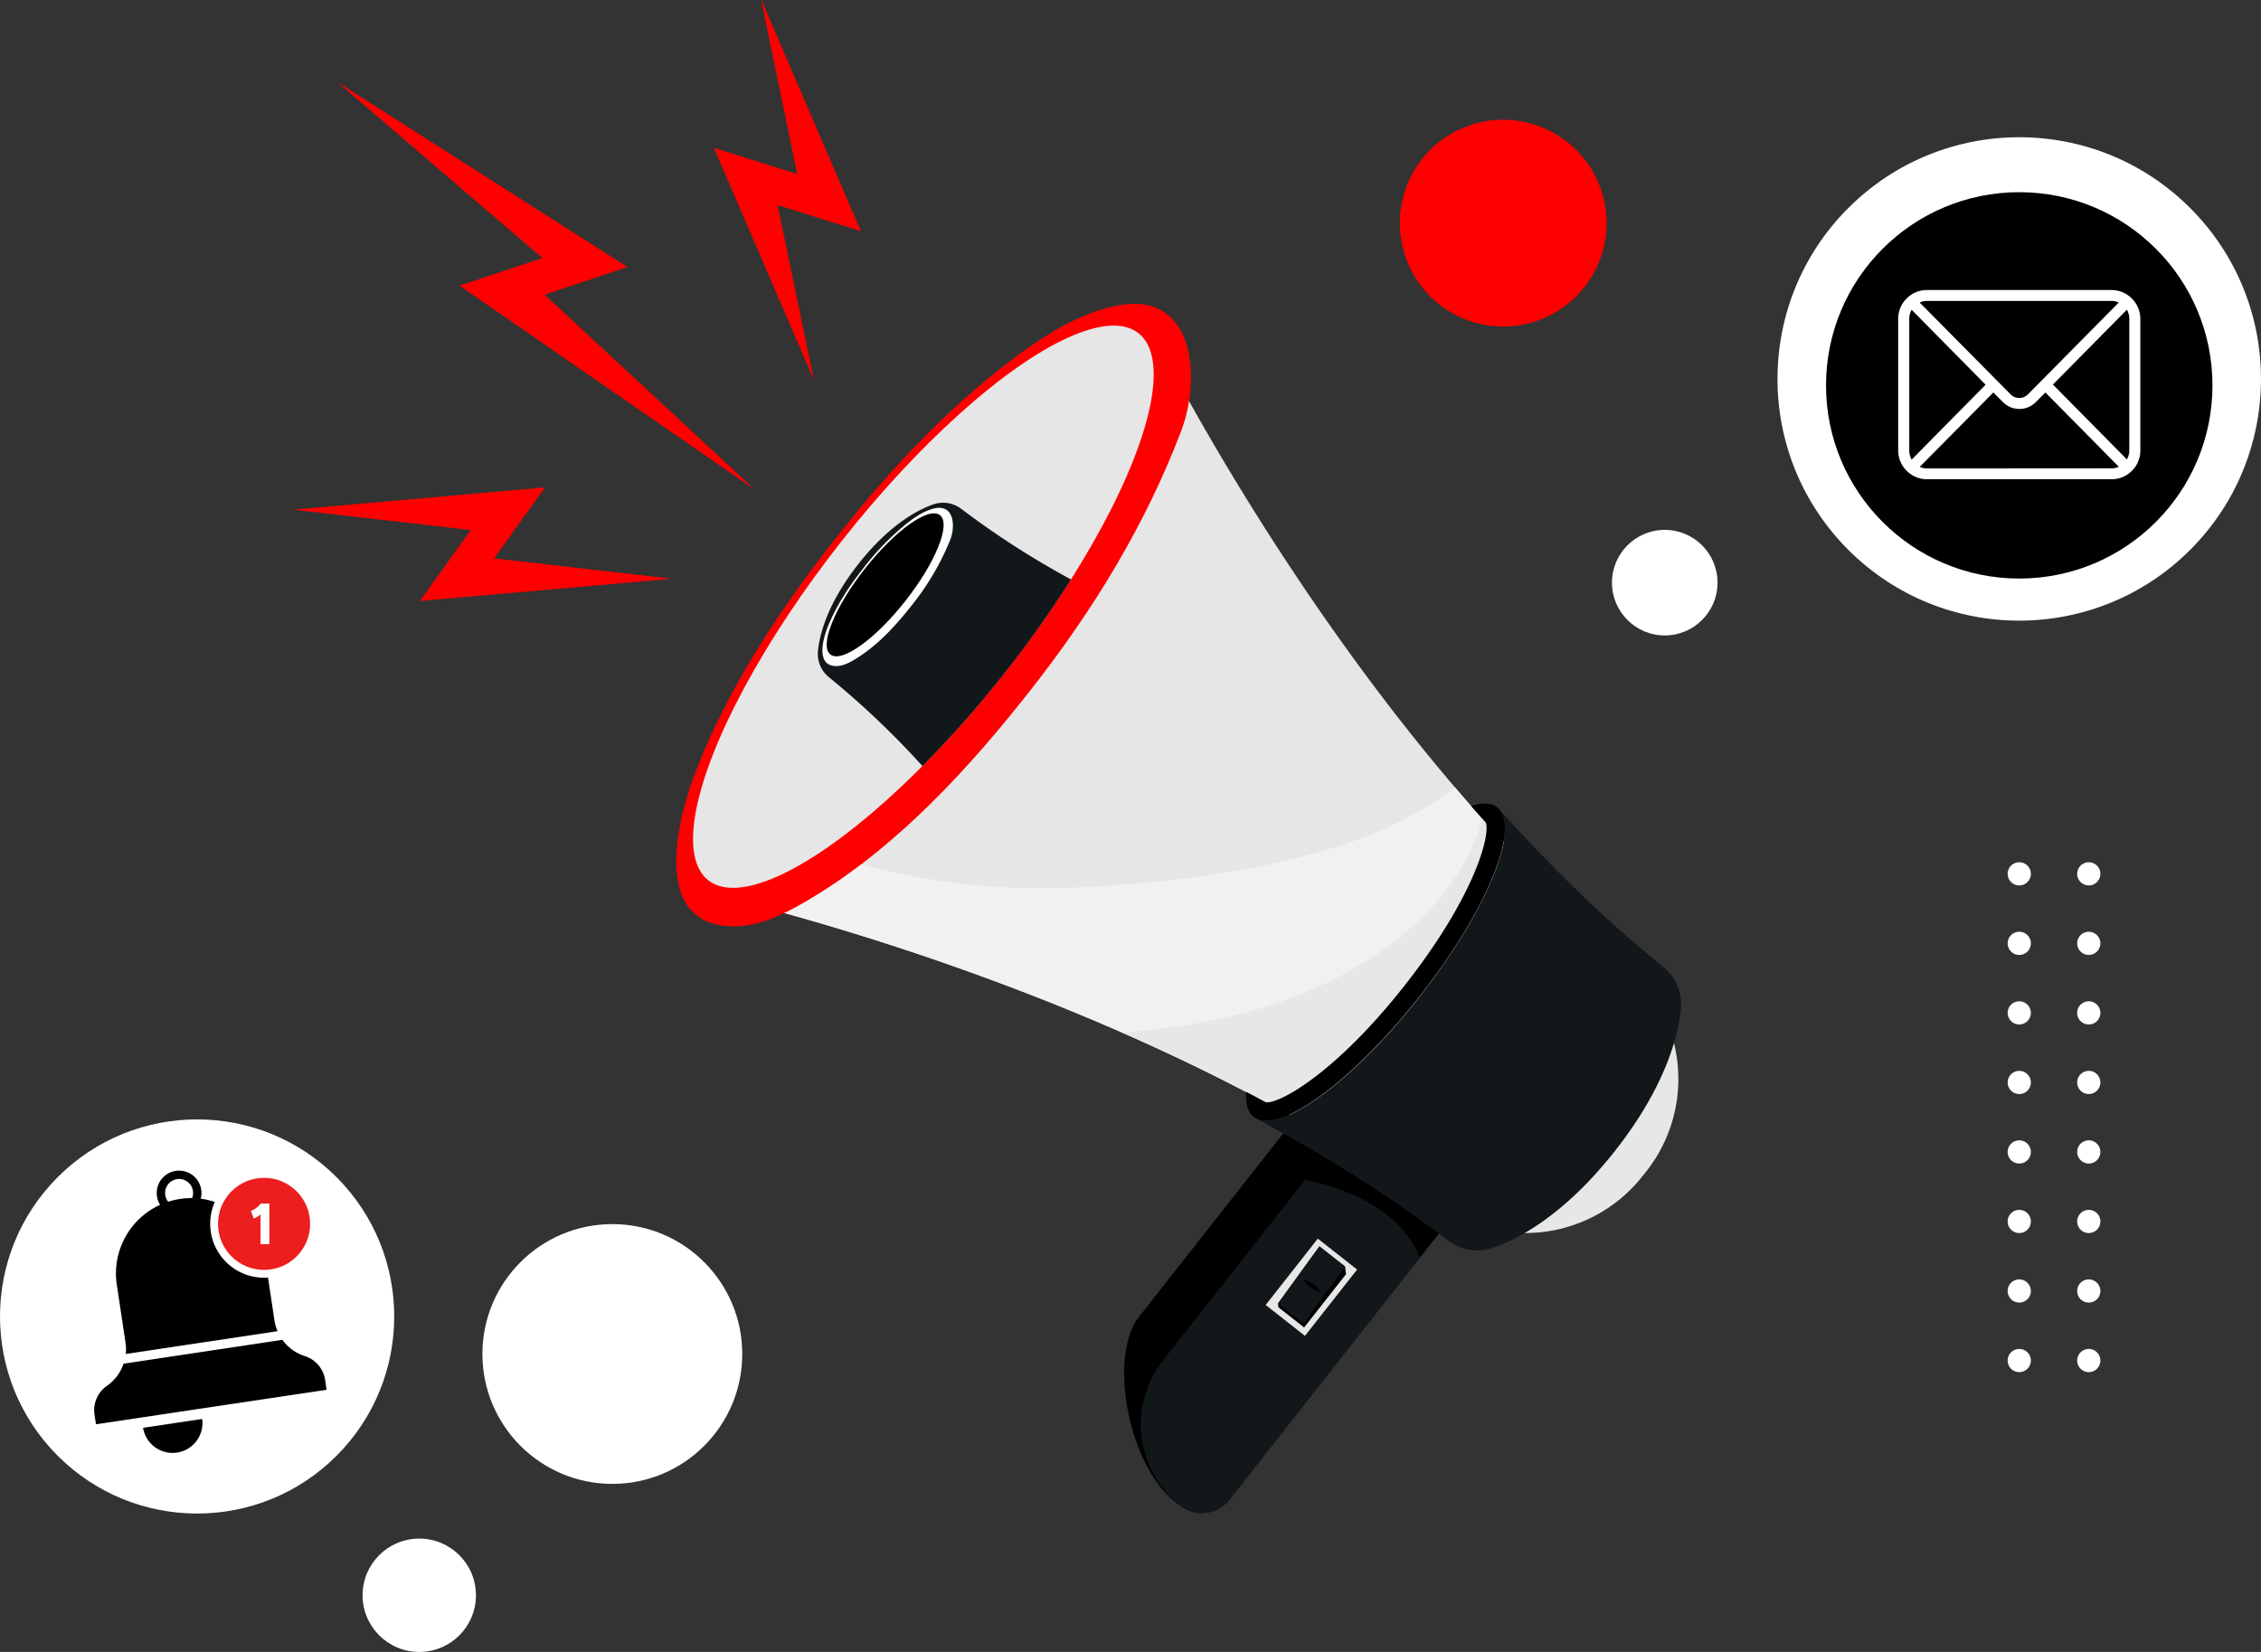 <svg xmlns="http://www.w3.org/2000/svg" viewBox="0 0 940.13 687.03"><rect x="0" y="0" width="940.13" height="687.03" fill="#333333" stroke="none"/><defs><style>.cls-1{fill:#fff;}.cls-2{fill:red;}.cls-3{fill:#000001;}.cls-4{fill:#12171a;}.cls-5{fill:#e7e7e7;}.cls-6{fill:#e6e6e6;}.cls-7{fill:#f1f1f1;}.cls-8{fill:#ff2667;}.cls-9{fill:#ed1e1e;}</style></defs><g id="Capa_2" data-name="Capa 2"><g id="OBJECTS"><circle class="cls-1" cx="839.61" cy="157.6" r="100.52" transform="translate(134.47 639.85) rotate(-45)"/><circle class="cls-2" cx="625.04" cy="92.81" r="43" transform="translate(300.1 634.75) rotate(-67.5)"/><circle class="cls-1" cx="692.21" cy="242.32" r="21.95"/><circle class="cls-1" cx="81.96" cy="547.51" r="81.96" transform="translate(-363.14 218.31) rotate(-45)"/><circle class="cls-1" cx="254.61" cy="563.11" r="54.02"/><circle class="cls-1" cx="174.33" cy="663.45" r="23.57"/><path class="cls-3" d="M590.07,492.58,600,510.72l-88.87,113a14.48,14.48,0,0,1-20.34,2.43c-21.4-14-30.4-61.69-17.17-78.53l71.24-90.61Z"/><path class="cls-4" d="M490.8,626.19h0a14.48,14.48,0,0,0,20.34-2.43l88.87-113-45.2-35.53L483.57,565.8A43,43,0,0,0,490.8,626.19Z"/><path class="cls-3" d="M542.63,490.68l12.18-15.49L600,510.72,590.33,523C583.14,504.83,563,494.73,542.63,490.68Z"/><path class="cls-5" d="M595.89,499.52h0A62,62,0,0,0,683,489.09l1.6-2A62,62,0,0,0,674.15,400h0Z"/><path class="cls-6" d="M686.47,408a12.45,12.45,0,0,1,4.69,10.81c-.9,9.81-5.53,29.3-25.67,54.92s-38,34.71-47.3,37.9a12.47,12.47,0,0,1-11.62-2c-127.9-97.94-314.05-138.48-314.05-138.48l92.63-117.82,92.63-117.83S561.12,306.81,686.47,408Z"/><path class="cls-7" d="M449.63,369c30.31-1.52,61.21-5,90.68-12.46,22.92-5.78,46-14.43,64.64-29.12C629.4,356.06,656.75,384,686.47,408a12.45,12.45,0,0,1,4.69,10.81c-.9,9.81-5.53,29.3-25.67,54.92s-38,34.71-47.3,37.9a12.47,12.47,0,0,1-11.62-2c-127.9-97.94-314.05-138.48-314.05-138.48l22.4-28.49C355.88,363.59,403.21,371.3,449.63,369Z"/><path class="cls-5" d="M472.77,428.94c31.24-2.86,62.77-10.35,90.13-26.15,13.25-7.65,25.76-17.35,35.63-29.12,7.68-9.16,14.76-21.23,17.87-33.18,21.45,24,44.9,47.17,70.07,67.49a12.45,12.45,0,0,1,4.69,10.81c-.9,9.81-5.53,29.3-25.67,54.92s-38,34.71-47.3,37.9a12.47,12.47,0,0,1-11.62-2c-43.16-33.05-92.94-59.55-140-80.18C468.66,429.29,470.71,429.12,472.77,428.94Z"/><path class="cls-2" d="M482.49,128.85c15.13,8.06,15,33.78,8.72,50.2-14.95,39.38-36.87,75.11-62.89,108.19-25.14,32-54.34,63.89-89.33,85.3-9.8,6-21.75,12.72-33.61,12.72-35.23,0-23.74-44.5-16.26-64,13.56-35.35,35.16-67.88,58.45-97.5,21.3-27.09,45.19-52.92,72.7-73.82C433.29,140.06,448.7,130,465,127,472.31,125.65,478.06,126.49,482.49,128.85Z"/><ellipse class="cls-6" cx="383.95" cy="252.36" rx="144.71" ry="43.59" transform="translate(-51.74 398.23) rotate(-51.83)"/><path class="cls-4" d="M536,463.72c14.28-6.36,35-24.63,54.26-49.18s32.16-48.93,35-64.31c1.06-5.77.67-10.25-1.3-13,20.74,23.09,43.3,45.28,67.41,64.73a20.2,20.2,0,0,1,7.54,17.57c-1,10.26-5.75,31.58-27.3,59s-41.12,37.1-50.88,40.44a20.2,20.2,0,0,1-18.85-3.18c-24.63-18.86-51.57-35.58-79-50.3C526.06,466.81,530.55,466.13,536,463.72Z"/><path class="cls-8" d="M622.68,335.83l0,.05,0,0Z"/><path class="cls-8" d="M521.41,464.64l0,0c.13.1.29.18.43.27Z"/><path d="M623.93,337.21l-1.21-1.33A6.68,6.68,0,0,1,623.93,337.21Z"/><path d="M521.86,464.89l1,.57A6.54,6.54,0,0,1,521.86,464.89Z"/><path class="cls-3" d="M518.19,454.11q4,2.08,7.95,4.22l0,.09h.14c5.3.84,28.73-11.65,57.85-48.67s35.67-62.59,33.66-67.65c0,0,0,0,0-.06a1.3,1.3,0,0,0,0-.13h-.13c-2-2.23-4-4.47-6-6.72,4.67-1.48,8.44-1.38,10.93.58l.08.08,0,0,1.21,1.33c2,2.77,2.36,7.25,1.3,13-2.82,15.38-15.69,39.77-35,64.31s-40,42.82-54.26,49.18c-5.44,2.41-9.93,3.09-13.09,1.74l-1-.57c-.14-.09-.3-.17-.43-.27a.53.53,0,0,1-.1-.06C518.84,462.61,517.86,459,518.19,454.11Z"/><path d="M526.17,458.42l0-.09.17.09Z"/><path d="M617.82,342.1l-.18-.2h.13S617.8,342,617.82,342.1Z"/><path class="cls-4" d="M340.1,270.9c.59-6.32,3.54-19.43,16.79-36.29s25.3-22.82,31.3-24.87a12.4,12.4,0,0,1,11.59,1.95A356,356,0,0,0,445.35,241a457.56,457.56,0,0,1-27.13,38.3,454.58,454.58,0,0,1-34.65,39.31,355.19,355.19,0,0,0-38.83-36.91A12.43,12.43,0,0,1,340.1,270.9Z"/><path class="cls-1" d="M393.15,211.79c3.75,2,3.61,8.44,2,12.6A108.29,108.29,0,0,1,379,251.87c-6.4,8.14-13.82,16.28-22.65,21.81-2.47,1.54-5.48,3.28-8.44,3.33-8.81.14-5.76-11.11-3.82-16.05,3.52-8.95,9-17.22,15-24.77a107.59,107.59,0,0,1,18.44-18.86c3.29-2.53,7.18-5.12,11.27-5.94A6.43,6.43,0,0,1,393.15,211.79Z"/><ellipse class="cls-3" cx="368.06" cy="243.25" rx="36.86" ry="10.76" transform="translate(-50.65 382.25) rotate(-51.83)"/><rect class="cls-5" x="534.95" y="517.8" width="20.79" height="35.08" transform="translate(643.18 1293.25) rotate(-141.83)"/><polygon class="cls-3" points="531.39 542.11 548.62 518.36 559.29 526.75 559.67 529.93 542.25 552.08 531.58 543.69 531.39 542.11"/><polygon class="cls-4" points="531.39 542.11 542.06 550.49 559.29 526.75 548.62 518.36 531.39 542.11"/><path class="cls-3" d="M549.1,537.25a11.52,11.52,0,0,0-3.17-3.24,11.36,11.36,0,0,0-4.09-1.93,12.81,12.81,0,0,0,7.26,5.17Z"/><g id="_1De3N3" data-name="1De3N3"><path class="cls-2" d="M331.48,72.36,296.83,61.48l41.38,96.12.11,0c-5-24.06-15-72.31-15-72.31l34.42,10.8.15-.12L316.61,0l-.12,0Z"/></g><g id="_1De3N3-2" data-name="1De3N3"><polygon class="cls-2" points="225.51 107.32 191.07 118.81 313.15 203.16 313.22 203.06 226.46 122.55 260.69 111.13 260.75 110.95 140.84 34.46 140.77 34.56 225.51 107.32"/></g><g id="_1De3N3-3" data-name="1De3N3"><polygon class="cls-2" points="195.75 220.44 174.57 249.94 278.81 240.74 278.82 240.62 205.44 232.22 226.49 202.91 226.42 202.73 122.37 211.91 122.37 212.03 195.75 220.44"/></g><path class="cls-1" d="M839.61,570.65a4.82,4.82,0,1,1,4.82-4.82A4.82,4.82,0,0,1,839.61,570.65Z"/><path class="cls-1" d="M839.61,541.73a4.82,4.82,0,1,1,4.82-4.82A4.82,4.82,0,0,1,839.61,541.73Z"/><path class="cls-1" d="M839.61,512.81a4.82,4.82,0,1,1,4.82-4.82A4.82,4.82,0,0,1,839.61,512.81Z"/><path class="cls-1" d="M839.61,483.9a4.82,4.82,0,1,1,4.82-4.82A4.82,4.82,0,0,1,839.61,483.9Z"/><path class="cls-1" d="M839.61,455a4.82,4.82,0,1,1,4.82-4.82A4.82,4.82,0,0,1,839.61,455Z"/><path class="cls-1" d="M839.61,426.07a4.82,4.82,0,1,1,4.82-4.82A4.82,4.82,0,0,1,839.61,426.07Z"/><path class="cls-1" d="M839.61,397.15a4.82,4.82,0,1,1,4.82-4.82A4.82,4.82,0,0,1,839.61,397.15Z"/><path class="cls-1" d="M839.61,368.24a4.82,4.82,0,1,1,4.82-4.82A4.82,4.82,0,0,1,839.61,368.24Z"/><path class="cls-1" d="M868.52,570.65a4.82,4.82,0,1,1,4.82-4.82A4.82,4.82,0,0,1,868.52,570.65Z"/><path class="cls-1" d="M868.52,541.73a4.82,4.82,0,1,1,4.82-4.82A4.82,4.82,0,0,1,868.52,541.73Z"/><path class="cls-1" d="M868.52,512.81a4.82,4.82,0,1,1,4.82-4.82A4.82,4.82,0,0,1,868.52,512.81Z"/><path class="cls-1" d="M868.52,483.9a4.82,4.82,0,1,1,4.82-4.82A4.82,4.82,0,0,1,868.52,483.9Z"/><path class="cls-1" d="M868.52,455a4.82,4.82,0,1,1,4.82-4.82A4.82,4.82,0,0,1,868.52,455Z"/><path class="cls-1" d="M868.52,426.07a4.82,4.82,0,1,1,4.82-4.82A4.82,4.82,0,0,1,868.52,426.07Z"/><path class="cls-1" d="M868.52,397.15a4.82,4.82,0,1,1,4.82-4.82A4.82,4.82,0,0,1,868.52,397.15Z"/><path class="cls-1" d="M868.52,368.24a4.82,4.82,0,1,1,4.82-4.82A4.82,4.82,0,0,1,868.52,368.24Z"/><path d="M115.4,553.62a18.94,18.94,0,0,1-1.29-4.56l-2.67-17.73c-.54,0-1.09.06-1.64.06a22.42,22.42,0,0,1-20.47-31.52,31.08,31.08,0,0,0-5.87-1.34,9.3,9.3,0,1,0-18.19-1,9.19,9.19,0,0,0,1.3,3.54,31.36,31.36,0,0,0-18,33.21l3.62,24.1a18.78,18.78,0,0,1,.11,4.73ZM73.6,490.39a5.81,5.81,0,0,1,6.62,4.89,5.74,5.74,0,0,1-.34,3,31.44,31.44,0,0,0-9.95,1.5A5.76,5.76,0,0,1,68.71,497,5.82,5.82,0,0,1,73.6,490.39Z"/><path d="M126.81,564l-.31-.1a18.4,18.4,0,0,1-9.07-6.68l-66.06,9.93a18.4,18.4,0,0,1-6.7,9.06l-.27.19a12.32,12.32,0,0,0-5.1,11.94l.61,4L135.8,578l-.61-4.05A12.32,12.32,0,0,0,126.81,564Z"/><path d="M84.18,591.82a12.42,12.42,0,0,1-24.68,2l24.56-3.69A13.76,13.76,0,0,1,84.18,591.82Z"/><circle class="cls-9" cx="109.8" cy="508.99" r="19.15"/><path class="cls-1" d="M104.32,503.62a10.27,10.27,0,0,0,4.13-3.06H112v16.87h-3.68V505.08a10,10,0,0,1-2.8,1.69Z"/><circle cx="839.61" cy="160.27" r="80.34"/><path class="cls-1" d="M886.2,123.93l-.07-.08-.19-.16a11.89,11.89,0,0,0-8-3.07h-76.7a11.85,11.85,0,0,0-8,3.07l-.19.16-.07.08a11.92,11.92,0,0,0-3.71,8.64v54.79A11.92,11.92,0,0,0,793,196l.07.08.19.16a11.87,11.87,0,0,0,8,3.07H878a11.89,11.89,0,0,0,8-3.07l.19-.16a.27.27,0,0,1,.07-.08,11.91,11.91,0,0,0,3.7-8.64V132.57A11.91,11.91,0,0,0,886.2,123.93Zm-32.6,36,30.77-31.12a7.39,7.39,0,0,1,1,3.73v54.79a7.39,7.39,0,0,1-1,3.73ZM878,125.14a7.24,7.24,0,0,1,3,.67l-32.18,32.54h0L843.22,164a5.07,5.07,0,0,1-7.22,0l-5.61-5.67h0L798.2,125.81a7.32,7.32,0,0,1,3.06-.67Zm-83.12,66a7.48,7.48,0,0,1-1-3.73V132.57a7.48,7.48,0,0,1,1-3.73L825.62,160Zm6.42,3.69a7.31,7.31,0,0,1-3.06-.66l30.6-30.94,4,4a9.6,9.6,0,0,0,13.65,0l4-4L881,194.12a7.23,7.23,0,0,1-3,.66Z"/></g></g></svg>